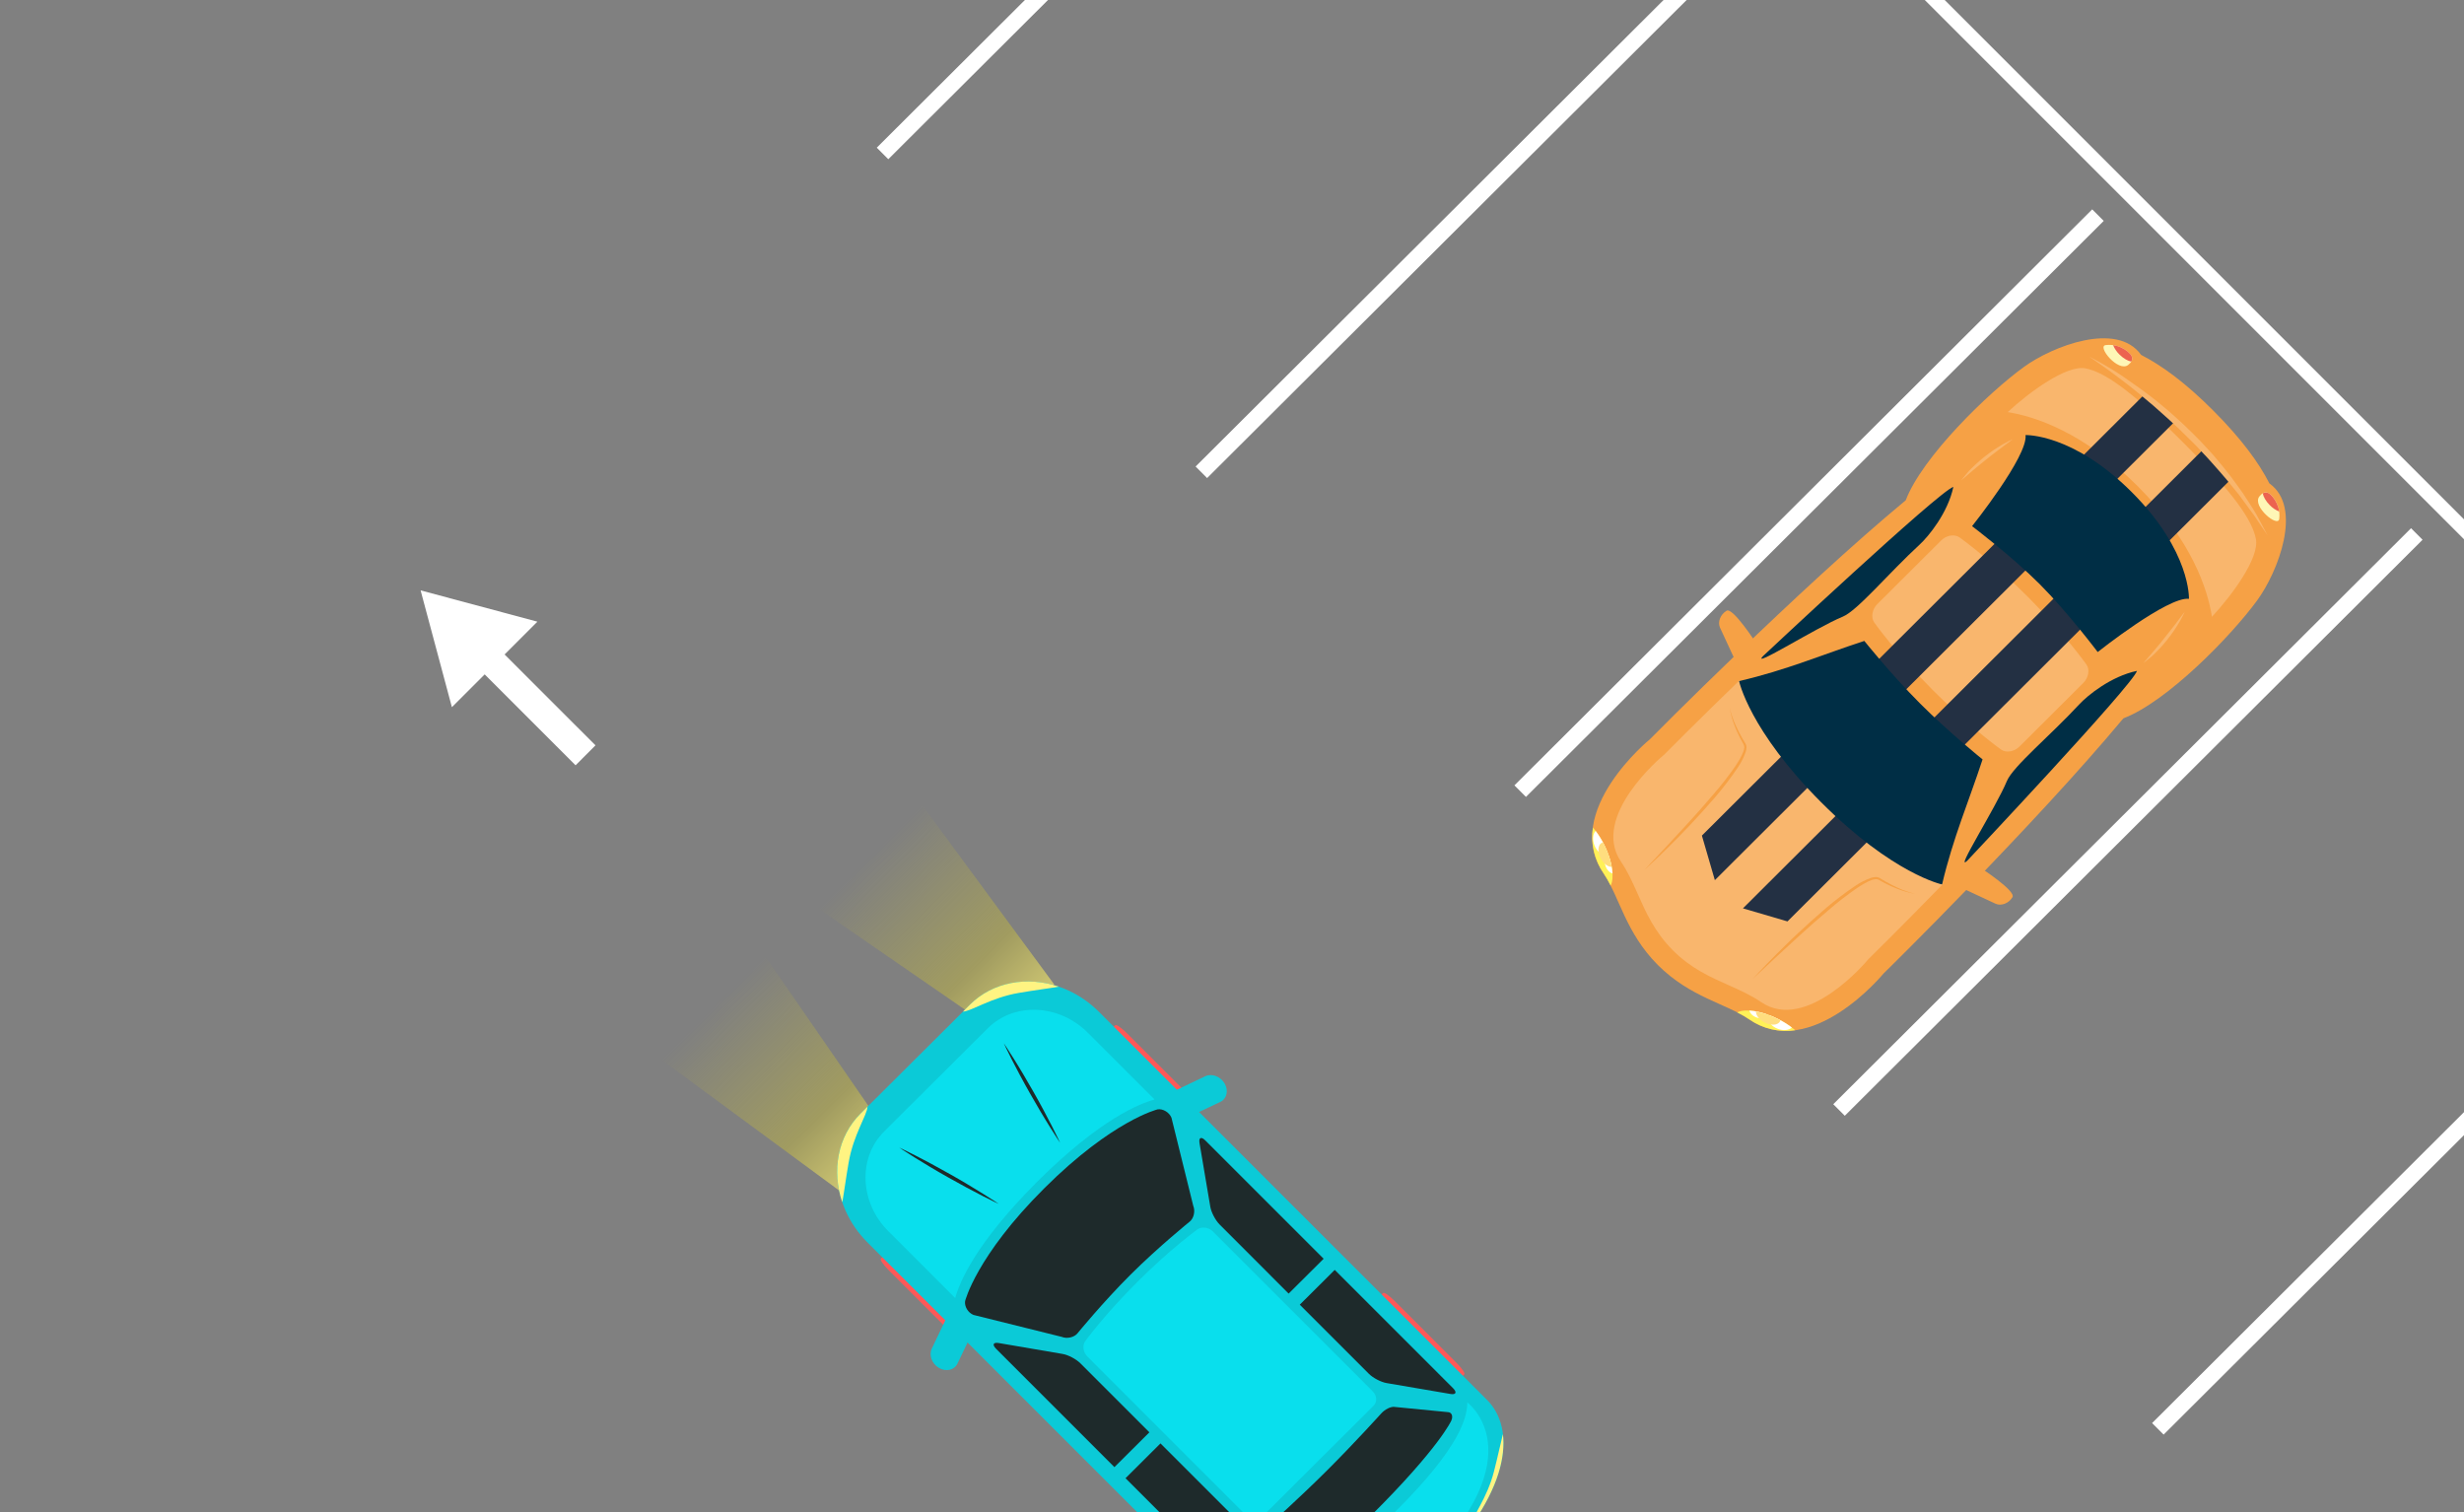 <svg width="176" height="108" viewBox="0 0 176 108" fill="none" xmlns="http://www.w3.org/2000/svg">
<rect x="0" y="0" width="176" height="108" fill="#808080" stroke="none"/>
<g style="mix-blend-mode:screen" opacity="0.6">
<path style="mix-blend-mode:screen" d="M62.277 79.348L60.062 85.123L45.518 74.413L53.434 66.529L62.277 79.348Z" fill="url(#paint0_linear)"/>
</g>
<g style="mix-blend-mode:screen" opacity="0.6">
<path style="mix-blend-mode:screen" d="M69.525 72.527L75.3 70.313L64.59 55.768L56.706 63.685L69.525 72.527Z" fill="url(#paint1_linear)"/>
</g>
<path d="M85.469 79.027L85.321 79.175L79.517 73.371L79.666 73.224C79.736 73.154 80.11 73.414 80.502 73.806L84.886 78.191C85.279 78.583 85.539 78.957 85.469 79.027Z" fill="#FE5858"/>
<path d="M104.599 98.155L104.45 98.303L98.646 92.499L98.795 92.351C98.865 92.281 99.239 92.542 99.631 92.934L104.015 97.319C104.408 97.711 104.669 98.085 104.599 98.155Z" fill="#FE5858"/>
<path d="M68.717 95.708L68.865 95.561L63.061 89.756L62.913 89.904C62.842 89.974 63.103 90.349 63.495 90.74L67.879 95.126C68.272 95.518 68.646 95.778 68.717 95.708Z" fill="#FE5858"/>
<path d="M87.847 114.837L87.996 114.689L82.192 108.885L82.044 109.033C81.973 109.103 82.234 109.477 82.626 109.869L87.01 114.254C87.403 114.646 87.777 114.909 87.847 114.837Z" fill="#FE5858"/>
<path d="M102.138 112.412C108.243 106.332 108.156 101.926 106.224 99.995L78.496 72.27C75.817 69.589 71.687 69.365 69.274 71.768L61.475 79.531C59.062 81.933 59.277 86.055 61.957 88.736L89.684 116.461C91.618 118.396 96.033 118.492 102.138 112.412Z" fill="#0BCAD7"/>
<path d="M67.68 93.973L66.557 96.322C66.334 96.788 66.563 97.405 67.069 97.702C67.575 97.999 68.166 97.862 68.388 97.397L69.513 95.05C69.737 94.585 69.507 93.966 69.001 93.669C68.495 93.372 67.904 93.507 67.68 93.973Z" fill="#0BCAD7"/>
<path d="M86.088 76.871L83.737 77.99C83.271 78.211 83.133 78.8 83.428 79.306C83.723 79.812 84.347 80.044 84.811 79.82L87.165 78.703C87.631 78.482 87.768 77.892 87.473 77.386C87.178 76.88 86.555 76.649 86.088 76.871Z" fill="#0BCAD7"/>
<path d="M98.058 99.384C98.355 99.681 98.381 100.139 98.111 100.407L90.115 108.368C89.848 108.635 89.386 108.61 89.09 108.313L77.657 96.875C77.361 96.579 77.299 96.086 77.523 95.781C77.523 95.781 78.915 93.874 81.264 91.535C83.612 89.197 85.526 87.811 85.526 87.811C85.833 87.589 86.327 87.651 86.623 87.947L98.058 99.384Z" fill="#09DFED"/>
<path d="M92.841 93.187L97.776 98.122C98.073 98.418 98.642 98.717 99.04 98.784L103.601 99.563C104 99.632 104.084 99.445 103.787 99.148L95.338 90.701L92.841 93.187Z" fill="#1E2A2B"/>
<path d="M94.546 89.906L86.097 81.458C85.8 81.161 85.613 81.244 85.68 81.642L86.451 86.195C86.518 86.593 86.817 87.16 87.114 87.457L92.045 92.394L94.546 89.906Z" fill="#1E2A2B"/>
<path d="M80.395 105.581L88.842 114.03C89.138 114.326 89.327 114.243 89.259 113.845L88.488 109.292C88.382 108.821 88.154 108.385 87.826 108.029L82.891 103.094L80.395 105.581Z" fill="#1E2A2B"/>
<path d="M82.099 102.303L77.164 97.367C76.867 97.071 76.298 96.772 75.899 96.704L71.338 95.925C70.94 95.857 70.856 96.044 71.153 96.341L79.601 104.789L82.099 102.303Z" fill="#1E2A2B"/>
<path d="M69.531 93.916L75.834 95.484C76.217 95.638 76.725 95.524 76.964 95.231C76.964 95.231 78.784 93.002 80.76 91.034C82.737 89.065 84.98 87.252 84.98 87.252C85.272 87.015 85.388 86.507 85.233 86.126L83.676 79.833C83.523 79.453 83.079 79.181 82.691 79.234C82.691 79.234 79.472 80.012 74.598 84.866C69.723 89.72 68.936 92.931 68.936 92.931C68.879 93.319 69.15 93.762 69.531 93.916Z" fill="#1E2A2B"/>
<path d="M74.108 84.383C78.575 79.934 81.415 78.813 82.471 78.533L77.698 73.76C75.646 71.707 72.443 71.565 70.558 73.442L63.152 80.817C61.268 82.694 61.4 85.891 63.456 87.943L68.228 92.714C68.512 91.663 69.642 88.831 74.108 84.383Z" fill="#09DFED"/>
<path d="M94.77 105.044C96.746 103.076 98.668 100.946 98.668 100.946C98.923 100.666 99.333 100.459 99.586 100.486L103.449 100.863C103.702 100.887 103.8 101.158 103.666 101.464C103.666 101.464 102.828 103.375 97.953 108.227C93.078 113.079 91.157 113.914 91.157 113.914C90.85 114.047 90.579 113.949 90.555 113.698L90.186 109.842C90.163 109.592 90.372 109.178 90.651 108.925C90.656 108.925 92.793 107.011 94.77 105.044Z" fill="#1E2A2B"/>
<path d="M101.641 111.914C109.778 103.811 104.807 100.167 104.807 100.167C104.825 102.998 100.542 107.097 98.679 108.952C96.816 110.807 92.699 115.072 89.865 115.047C89.862 115.048 93.505 120.017 101.641 111.914Z" fill="#09DFED"/>
<path d="M75.63 70.471C73.383 69.708 70.926 70.12 69.273 71.766L68.781 72.256C69.418 72.211 70.779 71.263 72.756 70.92C73.968 70.712 74.941 70.595 75.63 70.471Z" fill="#FFF482"/>
<path d="M60.164 85.873C60.291 85.184 60.41 84.215 60.622 83.006C60.968 81.034 61.921 79.677 61.967 79.043L61.475 79.532C59.823 81.178 59.403 83.63 60.164 85.873Z" fill="#FFF482"/>
<path d="M75.718 81.616C75.718 81.616 75.429 81.193 75.025 80.544C74.826 80.218 74.587 79.841 74.345 79.43C74.102 79.019 73.847 78.577 73.594 78.135C73.342 77.693 73.096 77.246 72.869 76.822C72.642 76.397 72.44 76.004 72.264 75.664C71.916 74.983 71.703 74.519 71.703 74.519C71.703 74.519 71.992 74.941 72.396 75.59C72.595 75.916 72.835 76.293 73.076 76.705C73.319 77.117 73.575 77.557 73.827 77.999C74.079 78.441 74.325 78.889 74.551 79.313C74.777 79.737 74.98 80.132 75.156 80.47C75.504 81.151 75.718 81.616 75.718 81.616Z" fill="#1E2A2B"/>
<path d="M71.333 85.983C71.333 85.983 70.868 85.769 70.186 85.421C69.847 85.242 69.448 85.041 69.027 84.813C68.607 84.585 68.161 84.338 67.716 84.089C67.271 83.84 66.83 83.583 66.42 83.337C66.009 83.091 65.631 82.854 65.304 82.656C64.655 82.25 64.234 81.965 64.234 81.965C64.234 81.965 64.698 82.179 65.38 82.528C65.719 82.706 66.119 82.906 66.538 83.135C66.958 83.364 67.405 83.61 67.85 83.859C68.296 84.107 68.736 84.366 69.146 84.611C69.556 84.857 69.934 85.094 70.262 85.293C70.91 85.695 71.333 85.983 71.333 85.983Z" fill="#1E2A2B"/>
<path d="M107.35 102.431C107.181 103.093 106.995 103.998 106.709 105.111C106.214 107.037 105.157 108.31 105.064 108.934L105.19 108.827C106.992 106.23 107.546 104.067 107.35 102.431Z" fill="#FFF482"/>
<path d="M154.544 102.466L195.814 61.326L194.992 60.502L153.721 101.642L154.544 102.466Z" fill="white"/>
<path d="M86.222 34.145L127.493 -6.996L126.671 -7.82L85.4 33.321L86.222 34.145Z" fill="white"/>
<path d="M131.77 79.693L173.04 38.552L172.218 37.728L130.947 78.869L131.77 79.693Z" fill="white"/>
<path d="M63.449 11.372L104.719 -29.769L103.897 -30.593L62.626 10.548L63.449 11.372Z" fill="white"/>
<path d="M108.996 56.919L150.266 15.778L149.444 14.954L108.173 56.094L108.996 56.919Z" fill="white"/>
<path d="M151.671 51.306C154.771 50.136 159.36 45.445 161.237 42.868C162.702 40.857 164.517 36.251 162.1 34.528C161.338 33.025 160.072 31.316 158.11 29.346C156.149 27.376 154.437 26.112 152.935 25.347C151.217 22.929 146.605 24.732 144.588 26.192C142.005 28.061 137.301 32.637 136.124 35.732C128.495 42.053 117.927 52.717 117.852 52.799C117.852 52.799 111.525 57.95 114.54 62.382C115.69 64.073 116.096 66.589 118.416 68.924C120.746 71.248 123.263 71.659 124.949 72.81C129.377 75.833 134.546 69.524 134.546 69.524C134.635 69.452 145.33 58.917 151.671 51.306Z" fill="#F6A145"/>
<path d="M161.134 38.488C160.875 37.2 159.703 35.374 155.897 31.561C152.09 27.748 150.264 26.575 148.98 26.312C147.614 26.034 144.908 28.039 143.408 29.434C145.329 29.741 148.827 30.854 152.709 34.743C156.591 38.633 157.692 42.127 157.996 44.053C159.394 42.555 161.409 39.854 161.134 38.488Z" fill="#F9B66D"/>
<path d="M149.033 47.465C149.033 47.465 147.481 45.267 144.822 42.603C142.162 39.938 139.967 38.383 139.967 38.383C139.616 38.133 139.029 38.228 138.663 38.593L134.087 43.155C133.721 43.52 133.626 44.106 133.873 44.458C133.873 44.458 135.425 46.655 138.085 49.319C140.744 51.983 142.939 53.54 142.939 53.54C143.29 53.788 143.877 53.694 144.242 53.329L148.818 48.767C149.184 48.402 149.281 47.816 149.033 47.465Z" fill="#F9B66D"/>
<path d="M133.468 68.492L133.529 68.436C133.682 68.286 135.861 66.14 138.78 63.142L124.255 48.59C121.262 51.487 119.116 53.651 118.948 53.822L118.893 53.883L118.807 53.954C118.756 53.994 113.578 58.298 115.784 61.541C116.271 62.256 116.617 63.035 116.985 63.86C117.575 65.189 118.186 66.563 119.481 67.866C120.775 69.169 122.154 69.777 123.483 70.371C124.308 70.74 125.086 71.088 125.801 71.576C129.04 73.787 133.359 68.624 133.401 68.571L133.468 68.492Z" fill="#F9B66D"/>
<path d="M121.564 59.681L122.49 62.864L155.383 30.069C154.608 29.358 153.858 28.731 153.163 28.181L121.564 59.681Z" fill="#233043"/>
<path d="M157.402 32.069L124.496 64.879L127.677 65.811L159.306 34.276C158.681 33.488 158.043 32.753 157.402 32.069Z" fill="#233043"/>
<path d="M140.5 63.597L142.535 64.545C142.939 64.733 143.483 64.525 143.749 64.079C144.016 63.634 141.462 61.982 141.462 61.982C141.057 61.793 140.514 62.002 140.247 62.447C139.981 62.893 140.094 63.407 140.5 63.597Z" fill="#F6A145"/>
<path d="M122.859 44.834L123.805 46.873C123.993 47.277 124.506 47.39 124.953 47.125C125.4 46.86 125.609 46.317 125.421 45.912C125.421 45.912 123.774 43.355 123.328 43.621C122.882 43.887 122.672 44.429 122.859 44.834Z" fill="#F6A145"/>
<path d="M151.987 25.122C151.771 24.938 151.519 24.801 151.247 24.719C150.975 24.638 150.69 24.613 150.408 24.648C149.755 24.726 151.308 26.621 152.011 26.067C152.509 25.674 152.275 25.362 151.987 25.122Z" fill="#FEF6B6"/>
<path d="M162.331 35.483C162.515 35.7 162.651 35.952 162.732 36.224C162.813 36.495 162.837 36.781 162.802 37.062C162.722 37.715 160.83 36.158 161.386 35.456C161.779 34.958 162.091 35.193 162.331 35.483Z" fill="#FEF6B6"/>
<path d="M141.612 54.239C141.612 54.239 139.232 52.335 137.148 50.247C135.065 48.16 133.166 45.778 133.166 45.778C130.19 46.745 127.564 47.875 124.221 48.645C124.221 48.645 124.94 52.149 130.078 57.297C135.215 62.444 138.72 63.17 138.72 63.17C139.505 59.831 140.639 57.212 141.612 54.239Z" fill="#002E45"/>
<path d="M125.941 46.85C125.941 46.85 138.512 35.068 139.526 34.777C139.135 36.623 137.77 38.295 137.116 38.898C134.895 40.941 132.677 43.614 131.624 44.045C129.727 44.824 124.977 47.839 125.941 46.85Z" fill="#002E45"/>
<path d="M140.528 61.464C140.528 61.464 152.346 48.928 152.641 47.917C150.792 48.303 149.116 49.662 148.512 50.315C146.462 52.53 143.785 54.738 143.347 55.791C142.562 57.683 139.534 62.421 140.528 61.464Z" fill="#002E45"/>
<path d="M152.283 35.164C148.071 30.944 144.682 31.075 144.682 31.075C144.869 32.568 140.863 37.581 140.863 37.581C140.863 37.581 143.711 39.735 145.7 41.728C147.688 43.721 149.836 46.571 149.836 46.571C149.836 46.571 154.862 42.58 156.353 42.772C156.355 42.77 156.495 39.383 152.283 35.164Z" fill="#002E45"/>
<path d="M123.563 50.568C123.599 50.772 123.653 50.973 123.723 51.168C123.798 51.393 123.887 51.614 123.987 51.829C124.099 52.084 124.246 52.354 124.406 52.652L124.673 53.106C124.729 53.2 124.754 53.308 124.746 53.416C124.74 53.519 124.721 53.62 124.689 53.718C124.55 54.111 124.36 54.483 124.124 54.827C123.625 55.564 123.084 56.273 122.504 56.949C121.913 57.638 121.301 58.306 120.72 58.925C120.139 59.545 119.576 60.104 119.093 60.582C118.127 61.538 117.45 62.141 117.45 62.141C117.45 62.141 118.068 61.484 119.001 60.492C119.46 59.993 119.997 59.412 120.573 58.789C121.148 58.166 121.747 57.49 122.329 56.8C122.91 56.137 123.454 55.441 123.957 54.716C124.186 54.366 124.405 54.019 124.531 53.667C124.59 53.49 124.625 53.315 124.548 53.18L124.293 52.711C124.149 52.435 124.021 52.151 123.911 51.859C123.823 51.637 123.748 51.409 123.685 51.178C123.627 50.978 123.586 50.774 123.563 50.568Z" fill="#F6A145"/>
<path d="M136.801 63.83C136.594 63.806 136.389 63.764 136.19 63.705C135.958 63.642 135.731 63.566 135.508 63.477C135.217 63.366 134.933 63.238 134.657 63.094L134.188 62.838C134.054 62.76 133.875 62.799 133.701 62.853C133.348 62.977 133.001 63.197 132.65 63.424C131.923 63.925 131.226 64.467 130.561 65.047C129.868 65.626 129.191 66.226 128.564 66.799C127.937 67.373 127.356 67.908 126.858 68.365L125.204 69.911C125.204 69.911 125.811 69.238 126.768 68.272C127.251 67.794 127.805 67.228 128.429 66.651C129.054 66.074 129.721 65.461 130.412 64.872C131.09 64.295 131.801 63.756 132.54 63.259C132.885 63.024 133.259 62.835 133.653 62.698C133.838 62.643 134.075 62.597 134.266 62.715L134.72 62.984C135.017 63.145 135.289 63.295 135.541 63.404C135.757 63.505 135.978 63.594 136.203 63.67C136.397 63.74 136.597 63.794 136.801 63.83Z" fill="#F6A145"/>
<path d="M149.243 25.481C149.243 25.481 149.501 25.602 149.937 25.846C150.372 26.09 150.992 26.445 151.698 26.929C152.404 27.414 153.223 27.99 154.062 28.658C154.468 29.006 154.911 29.342 155.321 29.728C155.739 30.105 156.163 30.489 156.566 30.896L157.171 31.504L157.748 32.129C158.139 32.535 158.484 32.971 158.826 33.383C159.169 33.796 159.478 34.212 159.765 34.612L160.184 35.191L160.549 35.752C160.785 36.114 160.994 36.442 161.169 36.742L161.598 37.535L161.963 38.227L161.521 37.58L161.025 36.835L160.337 35.899L159.946 35.365L159.499 34.815C159.192 34.436 158.871 34.037 158.516 33.643C158.161 33.249 157.809 32.83 157.422 32.43L156.847 31.817L156.244 31.223C155.85 30.817 155.434 30.433 155.024 30.056C154.614 29.68 154.199 29.322 153.804 28.967C153.395 28.63 153.008 28.291 152.63 27.986C152.251 27.68 151.891 27.391 151.549 27.139C150.871 26.625 150.3 26.203 149.886 25.925C149.473 25.648 149.243 25.481 149.243 25.481Z" fill="#F9B66D"/>
<path d="M150.936 24.65C151.039 24.904 151.194 25.133 151.391 25.323C151.669 25.601 151.98 25.778 152.233 25.827C152.404 25.545 152.213 25.308 151.986 25.119C151.687 24.867 151.323 24.705 150.936 24.65Z" fill="#EC6350"/>
<path d="M162.127 36.081C162.317 36.278 162.547 36.433 162.801 36.536C162.746 36.149 162.583 35.785 162.331 35.486C162.143 35.259 161.909 35.066 161.625 35.239C161.673 35.491 161.849 35.803 162.127 36.081Z" fill="#EC6350"/>
<path d="M143.767 31.372C143.767 31.372 143.53 31.549 143.175 31.816C142.999 31.949 142.793 32.104 142.574 32.271C142.354 32.437 142.119 32.614 141.894 32.802C141.669 32.991 141.43 33.165 141.224 33.346C141.019 33.528 140.808 33.68 140.65 33.829C140.32 34.122 140.087 34.309 140.087 34.309C140.087 34.309 140.267 34.075 140.557 33.735C140.697 33.559 140.893 33.387 141.092 33.192C141.291 32.996 141.526 32.812 141.753 32.621C142.181 32.282 142.633 31.976 143.107 31.705C143.321 31.582 143.541 31.471 143.767 31.372Z" fill="#F9B66D"/>
<path d="M156.055 43.689C155.954 43.915 155.841 44.136 155.717 44.351C155.445 44.823 155.137 45.274 154.797 45.7C154.604 45.927 154.423 46.164 154.223 46.359C154.024 46.554 153.853 46.751 153.679 46.892C153.339 47.182 153.1 47.359 153.1 47.359C153.1 47.359 153.286 47.125 153.58 46.801C153.731 46.641 153.885 46.432 154.067 46.226C154.249 46.02 154.427 45.782 154.612 45.558C154.796 45.333 154.97 45.093 155.148 44.882C155.325 44.67 155.47 44.456 155.603 44.281C155.876 43.925 156.055 43.689 156.055 43.689Z" fill="#F9B66D"/>
<path d="M115.047 63.252C115.331 62.688 115.173 61.541 114.601 60.372C114.38 59.918 114.105 59.492 113.781 59.105C113.607 60.254 113.881 61.427 114.545 62.383C114.73 62.662 114.898 62.952 115.047 63.252Z" fill="#FFF158"/>
<path d="M124.088 72.309C124.387 72.459 124.677 72.627 124.956 72.813C125.911 73.48 127.084 73.756 128.235 73.585C127.848 73.26 127.423 72.984 126.969 72.763C125.801 72.188 124.653 72.027 124.088 72.309Z" fill="#FFF158"/>
<path d="M114.807 61.037C114.829 61.028 114.85 61.016 114.869 61.002C114.791 60.787 114.701 60.577 114.601 60.372C114.425 60.012 114.216 59.67 113.976 59.35C113.779 59.553 113.73 59.954 113.881 60.358C114.067 60.855 114.483 61.157 114.807 61.037Z" fill="white"/>
<path d="M115.18 62.382C115.146 61.934 115.05 61.494 114.895 61.073C114.891 61.078 114.88 61.076 114.872 61.078C114.639 61.165 114.558 61.525 114.691 61.882C114.793 62.153 114.989 62.343 115.18 62.382Z" fill="white"/>
<path d="M127.991 73.39C127.671 73.149 127.329 72.939 126.97 72.763C126.765 72.662 126.556 72.572 126.342 72.493C126.327 72.512 126.315 72.533 126.305 72.555C126.185 72.877 126.486 73.294 126.982 73.482C127.387 73.636 127.787 73.586 127.991 73.39Z" fill="white"/>
<path d="M126.262 72.488C126.265 72.481 126.266 72.473 126.267 72.466C125.846 72.309 125.406 72.213 124.96 72.178C124.998 72.37 125.187 72.567 125.458 72.668C125.815 72.803 126.176 72.719 126.262 72.488Z" fill="white"/>
<path d="M115.133 61.919C115.029 61.386 114.853 60.869 114.611 60.382C114.573 60.307 114.534 60.237 114.496 60.165C114.469 60.169 114.443 60.178 114.419 60.189C114.13 60.339 114.092 60.838 114.334 61.305C114.533 61.69 114.862 61.93 115.133 61.919Z" fill="#FFDD7F"/>
<path d="M125.423 72.245C125.42 72.512 125.657 72.831 126.035 73.028C126.502 73.271 127.002 73.234 127.148 72.943C127.158 72.921 127.166 72.899 127.171 72.875C127.106 72.84 127.042 72.804 126.976 72.772C126.485 72.525 125.962 72.348 125.423 72.245Z" fill="#FFDD7F"/>
<rect x="106.039" y="-32.866" width="191.228" height="1.006" transform="rotate(45 106.039 -32.866)" fill="white"/>
<path d="M31.371 44.92L41.112 54.661L42.535 53.236L32.794 43.496L31.371 44.92Z" fill="white"/>
<path d="M30.043 42.167L38.385 44.402L32.278 50.509L30.043 42.167Z" fill="white"/>
<defs>
<linearGradient id="paint0_linear" x1="62.095" y1="83.095" x2="49.498" y2="70.445" gradientUnits="userSpaceOnUse">
<stop stop-color="#FFF268"/>
<stop offset="0.276" stop-color="#B7AE4B"/>
<stop offset="0.885" stop-color="#B7AF4B" stop-opacity="0"/>
</linearGradient>
<linearGradient id="paint1_linear" x1="73.272" y1="72.346" x2="60.623" y2="59.748" gradientUnits="userSpaceOnUse">
<stop stop-color="#FFF268"/>
<stop offset="0.276" stop-color="#B7AE4B"/>
<stop offset="0.885" stop-color="#B7AF4B" stop-opacity="0"/>
</linearGradient>
</defs>
</svg>
